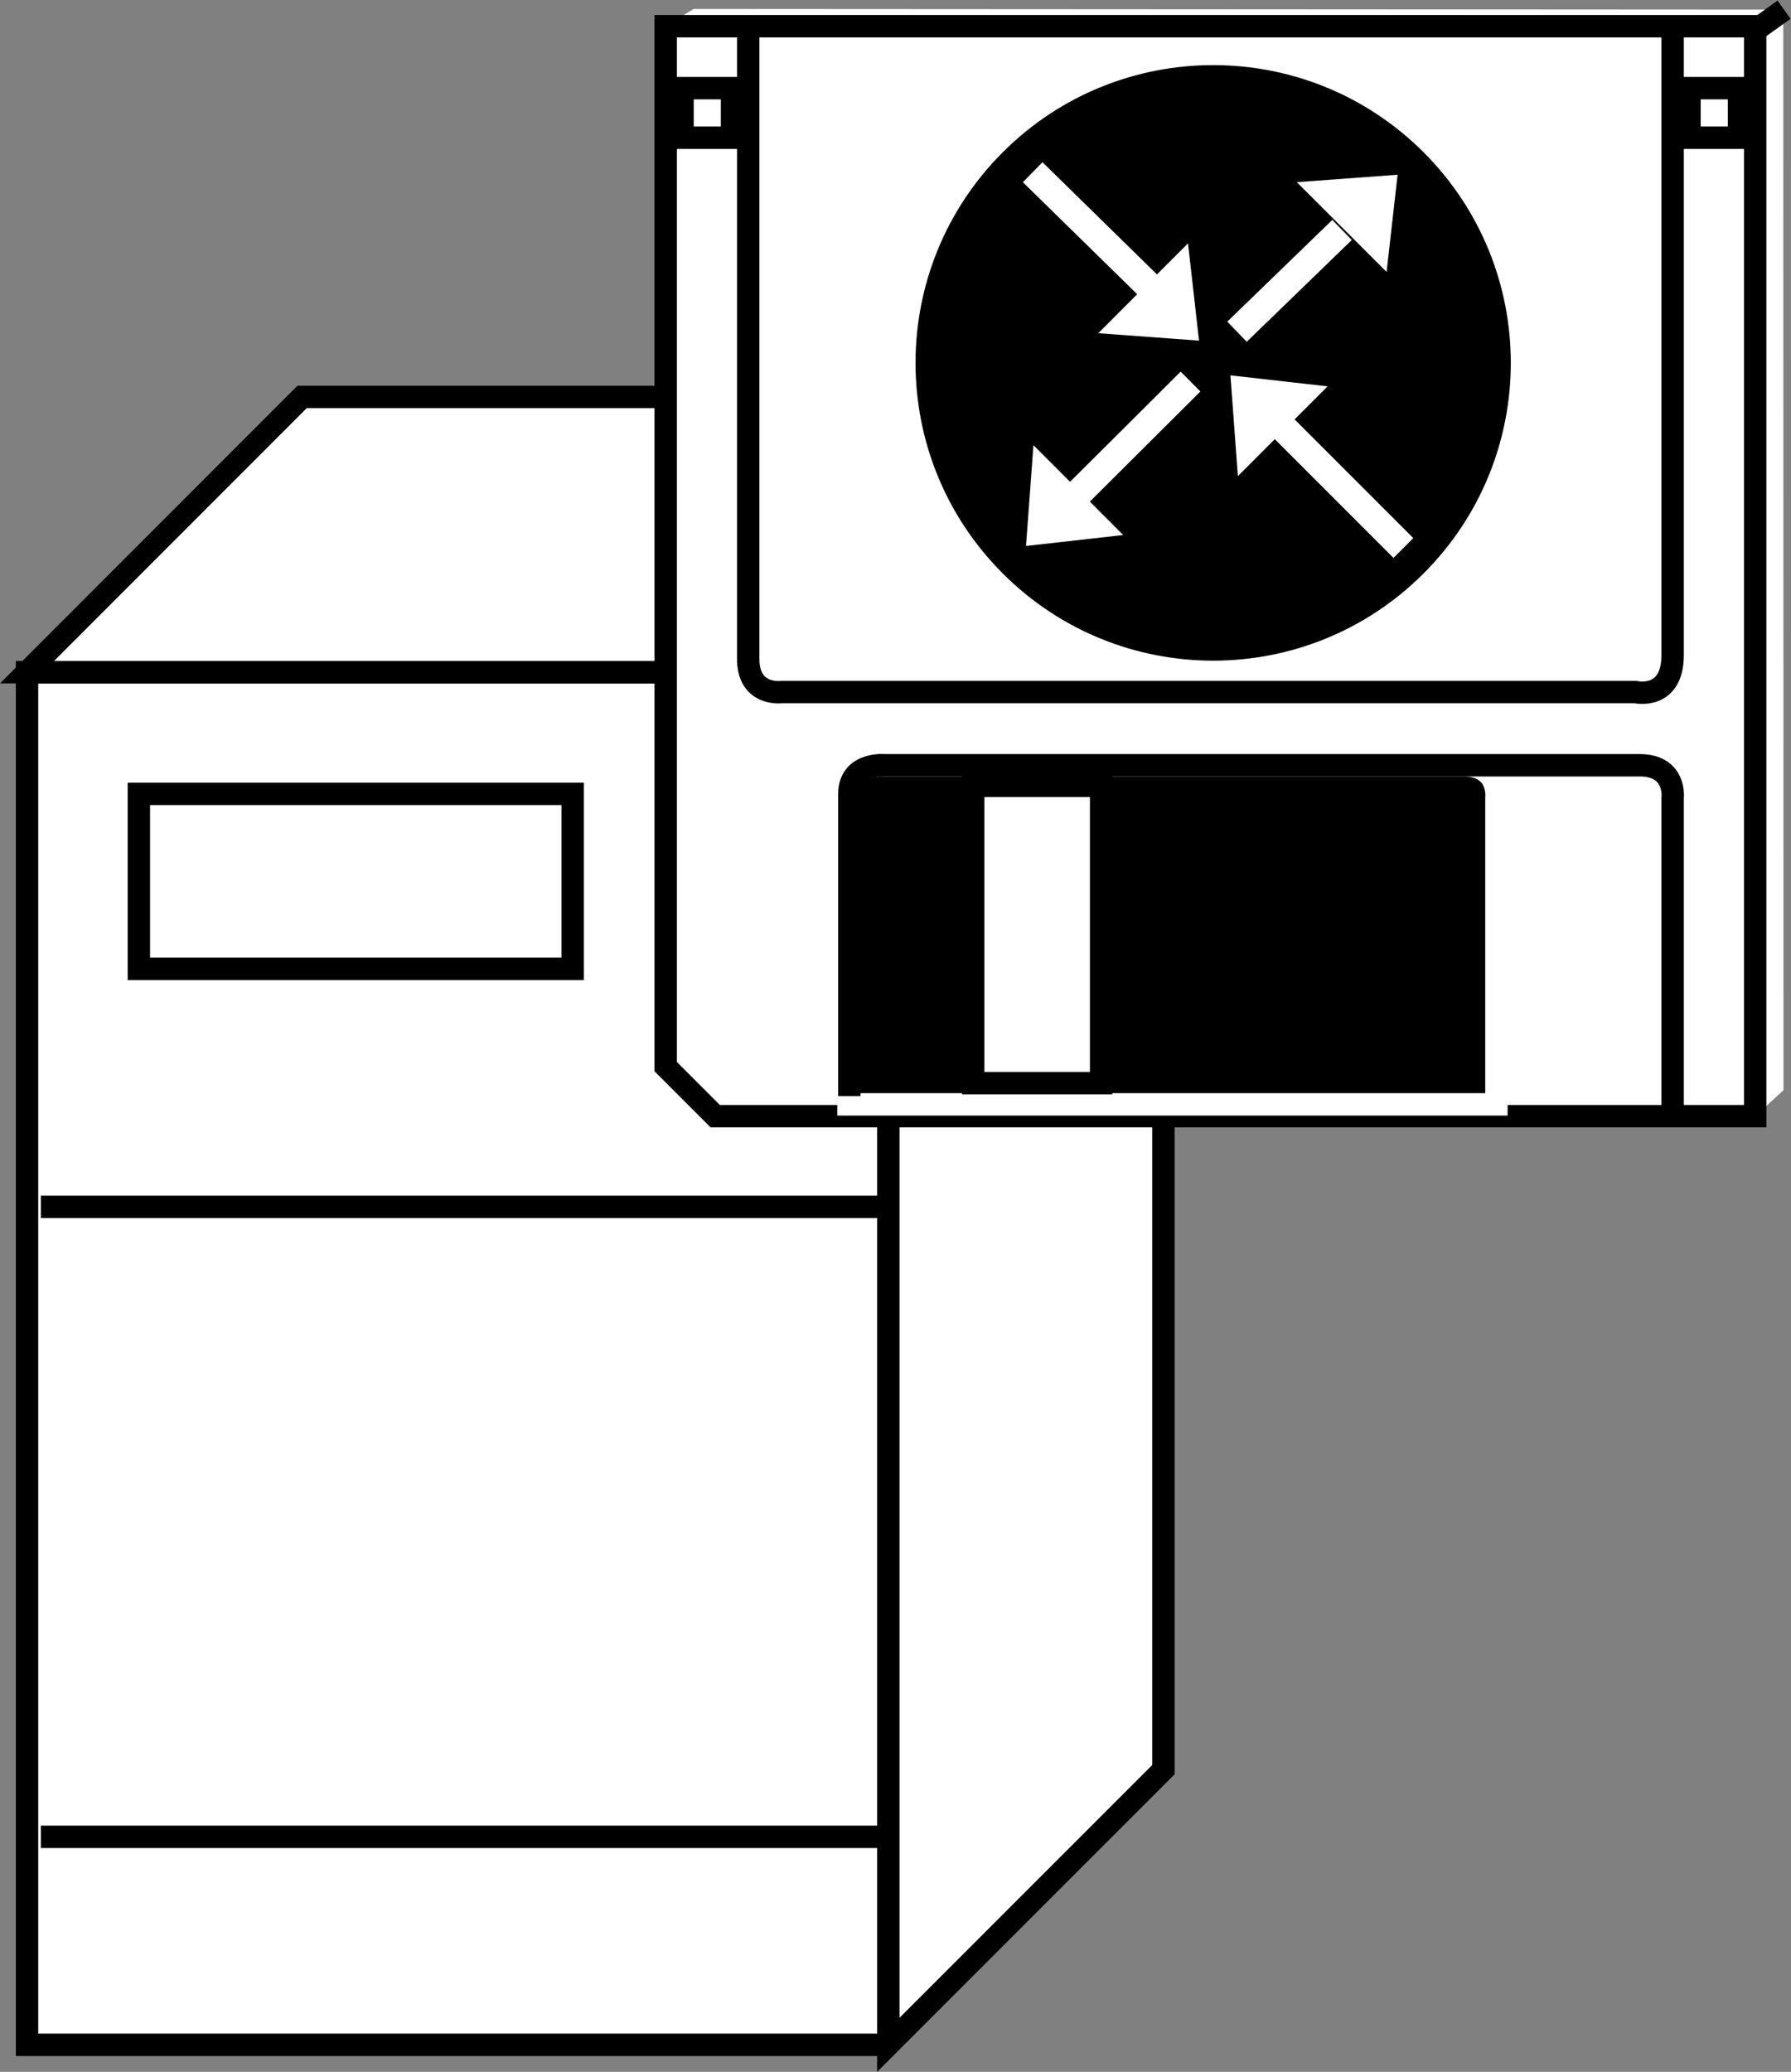 <?xml version="1.0" encoding="UTF-8" standalone="no"?>
<svg
   xmlns:dc="http://purl.org/dc/elements/1.1/"
   xmlns:cc="http://creativecommons.org/ns#"
   xmlns:rdf="http://www.w3.org/1999/02/22-rdf-syntax-ns#"
   xmlns:svg="http://www.w3.org/2000/svg"
   xmlns="http://www.w3.org/2000/svg"
   viewBox="0 0 42.653 49.32"
   height="49.32"
   width="42.653"
   xml:space="preserve"
   id="svg2"
   version="1.1"><rect x="0" y="0" width="42.653" height="49.32" fill="#808080" stroke="none"/><defs
     id="defs6" /><g
     transform="matrix(1.333,0,0,-1.333,0,49.32)"
     id="g10"><g
       transform="scale(0.1)"
       id="g12"><path
         id="path14"
         style="fill:#FFFFFF;fill-opacity:1;fill-rule:nonzero;stroke:none"
         d="m 4.828,4.824 h 153.879 v 245.125 H 4.828 Z" /><path
         id="path16"
         style="fill:none;stroke:#000000;stroke-width:4;stroke-linecap:butt;stroke-linejoin:miter;stroke-miterlimit:4;stroke-dasharray:none;stroke-opacity:1"
         d="M 158.707,249.949 H 4.828 V 4.824 H 158.707" /><path
         id="path18"
         style="fill:#FFFFFF;fill-opacity:1;fill-rule:nonzero;stroke:none"
         d="M 158.707,4.824 207.855,53.965 V 299.102 H 53.969 L 4.828,249.949 H 158.707 V 4.824" /><path
         id="path20"
         style="fill:none;stroke:#000000;stroke-width:4;stroke-linecap:butt;stroke-linejoin:miter;stroke-miterlimit:4;stroke-dasharray:none;stroke-opacity:1"
         d="M 158.707,4.824 207.855,53.965 V 299.102 H 53.969 L 4.828,249.949 H 158.707 Z" /><path
         id="path22"
         style="fill:#FFFFFF;fill-opacity:1;fill-rule:nonzero;stroke:none"
         d="m 158.707,249.949 49.148,49.153" /><path
         id="path24"
         style="fill:none;stroke:#000000;stroke-width:4;stroke-linecap:butt;stroke-linejoin:miter;stroke-miterlimit:4;stroke-dasharray:none;stroke-opacity:1"
         d="m 158.707,249.949 49.148,49.153" /><path
         id="path26"
         style="fill:#FFFFFF;fill-opacity:1;fill-rule:nonzero;stroke:none"
         d="M 7.309,154.465 H 157.309" /><path
         id="path28"
         style="fill:none;stroke:#000000;stroke-width:4;stroke-linecap:butt;stroke-linejoin:miter;stroke-miterlimit:4;stroke-dasharray:none;stroke-opacity:1"
         d="M 7.309,154.465 H 157.309" /><path
         id="path30"
         style="fill:#FFFFFF;fill-opacity:1;fill-rule:nonzero;stroke:none"
         d="M 7.309,41.965 H 157.309" /><path
         id="path32"
         style="fill:none;stroke:#000000;stroke-width:4;stroke-linecap:butt;stroke-linejoin:miter;stroke-miterlimit:4;stroke-dasharray:none;stroke-opacity:1"
         d="M 7.309,41.965 H 157.309" /><path
         id="path34"
         style="fill:#FFFFFF;fill-opacity:1;fill-rule:nonzero;stroke:none"
         d="m 42.309,211.965 h 43.75" /><path
         id="path36"
         style="fill:none;stroke:#000000;stroke-width:4;stroke-linecap:butt;stroke-linejoin:miter;stroke-miterlimit:4;stroke-dasharray:none;stroke-opacity:1"
         d="m 42.309,211.965 h 43.75" /><path
         id="path38"
         style="fill:#FFFFFF;fill-opacity:1;fill-rule:nonzero;stroke:none"
         d="m 24.809,196.965 h 77.5 v 31.25 h -77.5 z" /><path
         id="path40"
         style="fill:none;stroke:#000000;stroke-width:4;stroke-linecap:butt;stroke-linejoin:miter;stroke-miterlimit:4;stroke-dasharray:none;stroke-opacity:1"
         d="m 102.309,196.965 v 31.25 H 24.809 v -31.25 z" /><path
         id="path42"
         style="fill:#FFFFFF;fill-opacity:1;fill-rule:nonzero;stroke:none"
         d="m 318.598,368.273 -5.02,-2.96 H 118.93 l 4.98,3.078 194.688,-0.118" /><path
         id="path44"
         style="fill:#FFFFFF;fill-opacity:1;fill-rule:nonzero;stroke:none"
         d="m 318.637,175.305 -0.039,192.968 -5.02,-3.8 V 170.664 l 5.059,4.641" /><path
         id="path46"
         style="fill:#FFFFFF;fill-opacity:1;fill-rule:nonzero;stroke:none"
         d="M 127.777,170.664 H 313.578 V 365.313 H 118.93 V 179.512 l 8.847,-8.848" /><path
         id="path48"
         style="fill:none;stroke:#000000;stroke-width:4;stroke-linecap:butt;stroke-linejoin:miter;stroke-miterlimit:4;stroke-dasharray:none;stroke-opacity:1"
         d="M 127.777,170.664 H 313.578 V 365.313 H 118.93 V 179.512 Z" /><path
         id="path50"
         style="fill:none;stroke:#000000;stroke-width:4;stroke-linecap:butt;stroke-linejoin:miter;stroke-miterlimit:4;stroke-dasharray:none;stroke-opacity:1"
         d="M 298.832,365.313 V 253.027 c 0,-8.156 -6.641,-6.629 -6.641,-6.629 H 139.574 c 0,0 -5.898,-0.742 -5.898,5.899 v 113.016" /><path
         id="path52"
         style="fill:none;stroke:#000000;stroke-width:4;stroke-linecap:butt;stroke-linejoin:miter;stroke-miterlimit:4;stroke-dasharray:none;stroke-opacity:1"
         d="m 130.785,345.402 v 8.848 h -8.847 v -8.848 z" /><path
         id="path54"
         style="fill:none;stroke:#000000;stroke-width:4;stroke-linecap:butt;stroke-linejoin:miter;stroke-miterlimit:4;stroke-dasharray:none;stroke-opacity:1"
         d="m 310.688,345.402 v 8.848 h -8.848 v -8.848 z" /><path
         id="path56"
         style="fill:#000000;fill-opacity:1;fill-rule:nonzero;stroke:none"
         d="M 267.348,227.434 V 172.773 H 151.586 v 55.403 c 0,5.898 6.641,5.152 6.641,5.152 h 103.222 c 6.633,0 5.899,-5.894 5.899,-5.894" /><path
         id="path58"
         style="fill:none;stroke:#FFFFFF;stroke-width:4;stroke-linecap:butt;stroke-linejoin:miter;stroke-miterlimit:4;stroke-dasharray:none;stroke-opacity:1"
         d="M 267.348,227.434 V 172.773 H 151.586 v 55.403 c 0,5.898 6.641,5.152 6.641,5.152 h 103.222 c 6.633,0 5.899,-5.894 5.899,-5.894 z" /><path
         id="path60"
         style="fill:none;stroke:#000000;stroke-width:4;stroke-linecap:butt;stroke-linejoin:miter;stroke-miterlimit:4;stroke-dasharray:none;stroke-opacity:1"
         d="m 298.832,170.664 v 56.77 c 0,0 0.742,5.894 -5.898,5.894 H 158.383 c 0,0 -6.641,0.746 -6.641,-5.152 v -53.93" /><path
         id="path62"
         style="fill:#FFFFFF;fill-opacity:1;fill-rule:nonzero;stroke:none"
         d="m 173.863,176.563 h 22.859 v 53.086 H 173.863 Z" /><path
         id="path64"
         style="fill:none;stroke:#000000;stroke-width:4;stroke-linecap:butt;stroke-linejoin:miter;stroke-miterlimit:4;stroke-dasharray:none;stroke-opacity:1"
         d="m 196.723,176.563 v 53.085 h -22.86 v -53.085 z" /><path
         id="path66"
         style="fill:#000000;fill-opacity:1;fill-rule:nonzero;stroke:none"
         d="m 254.34,267.59 c 20.773,20.762 20.773,54.433 0,75.203 -20.762,20.762 -54.434,20.762 -75.195,0 -20.77,-20.77 -20.77,-54.441 0,-75.203 20.761,-20.774 54.433,-20.774 75.195,0" /><path
         id="path68"
         style="fill:none;stroke:#000000;stroke-width:4;stroke-linecap:butt;stroke-linejoin:miter;stroke-miterlimit:4;stroke-dasharray:none;stroke-opacity:1"
         d="m 313.578,364.57 5.156,3.692" /><path
         id="path70"
         style="fill:none;stroke:#FFFFFF;stroke-width:5;stroke-linecap:butt;stroke-linejoin:miter;stroke-miterlimit:4;stroke-dasharray:none;stroke-opacity:1"
         d="m 209.926,314.328 -25.43,24.91" /><path
         id="path72"
         style="fill:#FFFFFF;fill-opacity:1;fill-rule:nonzero;stroke:none"
         d="m 221.156,284.961 16.035,16.035 -17.363,1.965 1.328,-18" /><path
         id="path74"
         style="fill:#FFFFFF;fill-opacity:1;fill-rule:nonzero;stroke:none"
         d="m 196.215,310.488 16.035,16.047 1.965,-17.375 -18,1.328" /><path
         id="path76"
         style="fill:none;stroke:#FFFFFF;stroke-width:5;stroke-linecap:butt;stroke-linejoin:miter;stroke-miterlimit:4;stroke-dasharray:none;stroke-opacity:1"
         d="m 250.727,272.129 -24.981,24.98" /><path
         id="path78"
         style="fill:none;stroke:#FFFFFF;stroke-width:5;stroke-linecap:butt;stroke-linejoin:miter;stroke-miterlimit:4;stroke-dasharray:none;stroke-opacity:1"
         d="m 221,310.754 18.77,18.172" /><path
         id="path80"
         style="fill:#FFFFFF;fill-opacity:1;fill-rule:nonzero;stroke:none"
         d="m 231.684,337.461 16.046,-16.035 1.961,17.363 -18.007,-1.328" /><path
         id="path82"
         style="fill:#FFFFFF;fill-opacity:1;fill-rule:nonzero;stroke:none"
         d="m 184.633,290.488 16.035,-16.043 -17.363,-1.953 1.328,17.996" /><path
         id="path84"
         style="fill:none;stroke:#FFFFFF;stroke-width:5;stroke-linecap:butt;stroke-linejoin:miter;stroke-miterlimit:4;stroke-dasharray:none;stroke-opacity:1"
         d="m 191.625,280.871 21.074,20.984" /></g></g></svg>